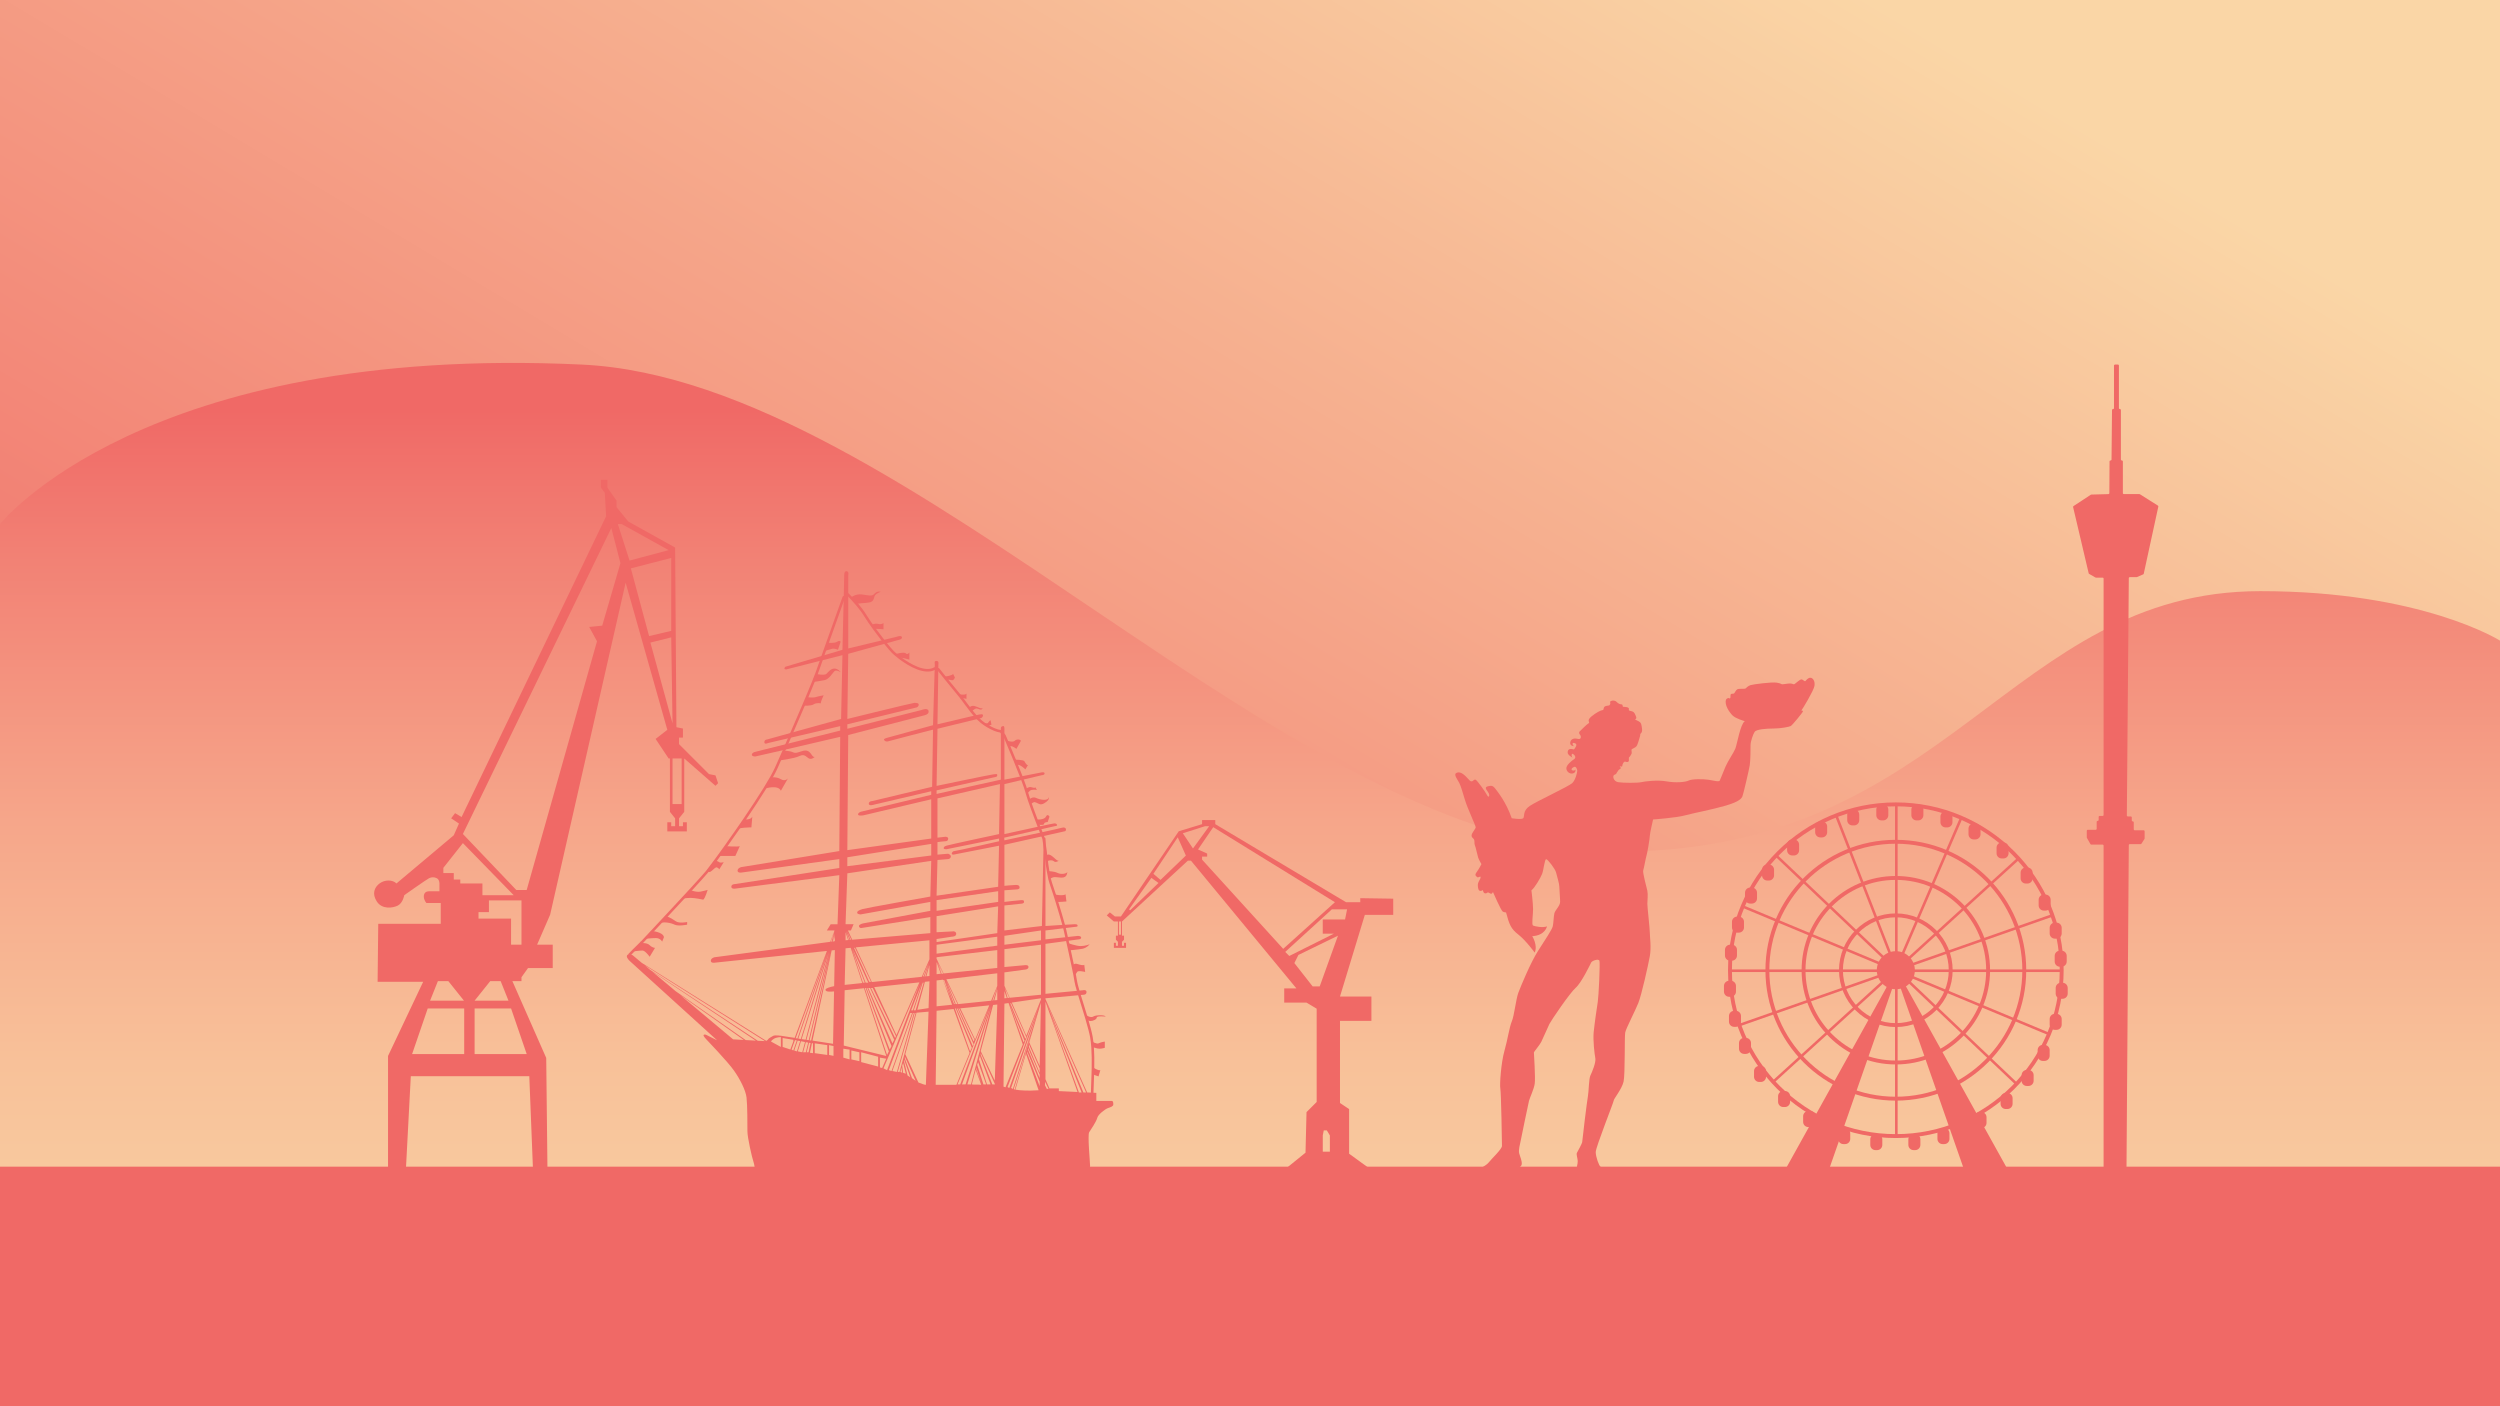 <?xml version="1.0" encoding="utf-8"?>
<!-- Generator: Adobe Illustrator 24.0.2, SVG Export Plug-In . SVG Version: 6.00 Build 0)  -->
<svg version="1.1" xmlns="http://www.w3.org/2000/svg" xmlns:xlink="http://www.w3.org/1999/xlink" x="0px" y="0px"
	 viewBox="0 0 1920 1080" style="enable-background:new 0 0 1920 1080;" xml:space="preserve">
<style type="text/css">
	.st0{display:none;}
	.st1{fill:url(#SVGID_1_);}
	.st2{fill:url(#SVGID_2_);}
	.st3{fill:#F06966;}
	.st4{fill:none;stroke:#F06966;stroke-width:2;stroke-miterlimit:10;}
	.st5{fill:none;stroke:#F06966;stroke-width:3;stroke-miterlimit:10;}
</style>
<g id="Lager_1" class="st0">
</g>
<g id="bg">
	<g>
		<linearGradient id="SVGID_1_" gradientUnits="userSpaceOnUse" x1="1324.37" y1="-69.211" x2="446.434" y2="1398.66">
			<stop  offset="0" style="stop-color:#FAD6A6"/>
			<stop  offset="0.215" style="stop-color:#F7B894"/>
			<stop  offset="0.647" style="stop-color:#F27F73"/>
			<stop  offset="0.856" style="stop-color:#F06966"/>
		</linearGradient>
		<rect class="st1" width="1920" height="1080"/>
	</g>
</g>
<g id="Lager_4">
	<linearGradient id="SVGID_2_" gradientUnits="userSpaceOnUse" x1="960" y1="1113.833" x2="960" y2="82.39">
		<stop  offset="0" style="stop-color:#FAD6A6"/>
		<stop  offset="0.126" style="stop-color:#F9D0A3"/>
		<stop  offset="0.287" style="stop-color:#F8C199"/>
		<stop  offset="0.468" style="stop-color:#F6A68A"/>
		<stop  offset="0.661" style="stop-color:#F28275"/>
		<stop  offset="0.775" style="stop-color:#F06966"/>
	</linearGradient>
	<path class="st2" d="M0,402.5c0,0,110-138.5,447-122.5c250.84,11.91,546,375,798,374s298-200,491-200c124,0,184,38,184,38v588H0
		V402.5z"/>
</g>
<g id="gbg">
	<path id="tower_1_" class="st3" d="M1623.55,280.76v32.65c0,0.42-0.34,0.76-0.76,0.76h-0.01c-0.42,0-0.76,0.34-0.76,0.75
		l-0.37,37.98c0,0.42-0.34,0.75-0.76,0.75h-0.01c-0.42,0-0.76,0.34-0.76,0.76l-0.14,24.32c0,0.41-0.33,0.74-0.74,0.75l-13.1,0.35
		c-0.14,0-0.28,0.05-0.4,0.12l-13.27,8.71c-0.27,0.18-0.4,0.5-0.32,0.81l11.95,50.8c0.05,0.21,0.18,0.38,0.36,0.49l4.85,2.77
		c0.11,0.07,0.24,0.1,0.38,0.1h5.11c0.42,0,0.76,0.34,0.76,0.76v181.5c0,0.42-0.34,0.76-0.76,0.76h-2.28
		c-0.42,0-0.76,0.34-0.76,0.76v2.28c0,0.42-0.34,0.76-0.76,0.76l0,0c-0.42,0-0.76,0.34-0.76,0.76v5.32c0,0.42-0.34,0.76-0.76,0.76
		h-6.08c-0.42,0-0.76,0.34-0.76,0.76v5.11c0,0.13,0.03,0.26,0.1,0.38l2.72,4.76c0.14,0.24,0.39,0.38,0.66,0.38h8.67
		c0.42,0,0.76,0.34,0.76,0.76v265.79c0,0.42,0.34,0.76,0.76,0.76h15.95c0.42,0,0.76-0.34,0.76-0.75l1.89-266.18
		c0-0.42,0.34-0.75,0.76-0.75h8.32c0.26,0,0.5-0.13,0.64-0.35l2.32-3.64c0.08-0.12,0.12-0.26,0.12-0.41v-5.47
		c0-0.42-0.34-0.76-0.76-0.76h-6.83c-0.42,0-0.76-0.34-0.76-0.76v-5.32c0-0.42-0.34-0.76-0.76-0.76l0,0c-0.42,0-0.76-0.34-0.76-0.76
		v-2.28c0-0.42-0.34-0.76-0.76-0.76h-2.27c-0.42,0-0.76-0.34-0.76-0.77l1.51-182.26c0-0.42,0.34-0.75,0.76-0.75h5.17
		c0.1,0,0.2-0.02,0.3-0.06l4.81-2.06c0.23-0.1,0.39-0.3,0.44-0.54l11.19-51.5c0.07-0.31-0.07-0.63-0.34-0.8l-13.79-8.71
		c-0.12-0.08-0.26-0.12-0.41-0.12h-11.93c-0.42,0-0.76-0.34-0.76-0.76v-24.3c0-0.42-0.34-0.76-0.76-0.76l0,0
		c-0.42,0-0.76-0.34-0.76-0.76v-37.97c0-0.42-0.34-0.76-0.76-0.76l0,0c-0.42,0-0.76-0.34-0.76-0.76v-32.65
		c0-0.42-0.34-0.76-0.76-0.76h-2.28C1623.89,280,1623.55,280.34,1623.55,280.76z"/>
	<g id="Wheel">
		<g id="legs">
			<polygon class="st3" points="1456.38,744.75 1364.02,911 1400.2,911 1456,751.29 			"/>
			<polygon class="st3" points="1456.66,744.75 1549.02,911 1512.84,911 1457.04,751.29 			"/>
		</g>
		<g id="lines">
			<line class="st4" x1="1456.38" y1="617.75" x2="1456.38" y2="872.52"/>
			<line class="st4" x1="1410.2" y1="626.22" x2="1502.57" y2="863.28"/>
			<line class="st4" x1="1506.41" y1="627.76" x2="1405.59" y2="861.74"/>
			<line class="st4" x1="1328.62" y1="745.52" x2="1583.38" y2="745.52"/>
			<line class="st4" x1="1576.24" y1="702.99" x2="1335.76" y2="787.28"/>
			<line class="st4" x1="1338.62" y1="696.26" x2="1573.38" y2="794.01"/>
			<line class="st4" x1="1364.02" y1="657.01" x2="1548.75" y2="832.49"/>
			<line class="st4" x1="1550.29" y1="659.31" x2="1361.71" y2="830.95"/>
		</g>
		<g id="circles">
			<circle class="st5" cx="1456" cy="745.13" r="127.38"/>
			<circle class="st5" cx="1456" cy="745.13" r="98.65"/>
			<circle class="st5" cx="1456" cy="745.13" r="70.87"/>
			<circle class="st5" cx="1456" cy="745.13" r="42.14"/>
			<circle class="st3" cx="1456" cy="745.13" r="14.62"/>
		</g>
		<g id="cabbins">
			<path class="st3" d="M1444.98,630.07h1.27c2.2,0,3.98-1.78,3.98-3.98v-4.35c0-2.2-1.78-3.98-3.98-3.98h-1.27
				c-2.2,0-3.98,1.78-3.98,3.98v4.35C1440.99,628.28,1442.77,630.07,1444.98,630.07z"/>
			<path class="st3" d="M1422.65,633.92h1.27c2.2,0,3.98-1.78,3.98-3.98v-4.35c0-2.2-1.78-3.98-3.98-3.98h-1.27
				c-2.2,0-3.98,1.78-3.98,3.98v4.35C1418.67,632.13,1420.45,633.92,1422.65,633.92z"/>
			<path class="st3" d="M1398.02,643.15h1.27c2.2,0,3.98-1.78,3.98-3.98v-4.35c0-2.2-1.78-3.98-3.98-3.98h-1.27
				c-2.2,0-3.98,1.78-3.98,3.98v4.35C1394.04,641.37,1395.82,643.15,1398.02,643.15z"/>
			<path class="st3" d="M1376.47,657.01h1.27c2.2,0,3.98-1.78,3.98-3.98v-4.35c0-2.2-1.78-3.98-3.98-3.98h-1.27
				c-2.2,0-3.98,1.78-3.98,3.98v4.35C1372.49,655.22,1374.27,657.01,1376.47,657.01z"/>
			<path class="st3" d="M1357.23,676.25h1.27c2.2,0,3.98-1.78,3.98-3.98v-4.35c0-2.2-1.78-3.98-3.98-3.98h-1.27
				c-2.2,0-3.98,1.78-3.98,3.98v4.35C1353.25,674.46,1355.03,676.25,1357.23,676.25z"/>
			<path class="st3" d="M1344.15,693.95h1.27c2.2,0,3.98-1.78,3.98-3.98v-4.35c0-2.2-1.78-3.98-3.98-3.98h-1.27
				c-2.2,0-3.98,1.78-3.98,3.98v4.35C1340.16,692.17,1341.95,693.95,1344.15,693.95z"/>
			<path class="st3" d="M1334.14,716.27h1.27c2.2,0,3.98-1.78,3.98-3.98v-4.35c0-2.2-1.78-3.98-3.98-3.98h-1.27
				c-2.2,0-3.98,1.78-3.98,3.98v4.35C1330.16,714.49,1331.94,716.27,1334.14,716.27z"/>
			<path class="st3" d="M1328.75,737.82h1.27c2.2,0,3.98-1.78,3.98-3.98v-4.35c0-2.2-1.78-3.98-3.98-3.98h-1.27
				c-2.2,0-3.98,1.78-3.98,3.98v4.35C1324.77,736.04,1326.55,737.82,1328.75,737.82z"/>
			<path class="st3" d="M1327.98,765.53h1.27c2.2,0,3.98-1.78,3.98-3.98v-4.35c0-2.2-1.78-3.98-3.98-3.98h-1.27
				c-2.2,0-3.98,1.78-3.98,3.98v4.35C1324,763.75,1325.78,765.53,1327.98,765.53z"/>
			<path class="st3" d="M1331.83,788.62h1.27c2.2,0,3.98-1.78,3.98-3.98v-4.35c0-2.2-1.78-3.98-3.98-3.98h-1.27
				c-2.2,0-3.98,1.78-3.98,3.98v4.35C1327.85,786.84,1329.63,788.62,1331.83,788.62z"/>
			<path class="st3" d="M1339.53,809.4h1.27c2.2,0,3.98-1.78,3.98-3.98v-4.35c0-2.2-1.78-3.98-3.98-3.98h-1.27
				c-2.2,0-3.98,1.78-3.98,3.98v4.35C1335.55,807.62,1337.33,809.4,1339.53,809.4z"/>
			<path class="st3" d="M1351.07,830.95h1.27c2.2,0,3.98-1.78,3.98-3.98v-4.35c0-2.2-1.78-3.98-3.98-3.98h-1.27
				c-2.2,0-3.98,1.78-3.98,3.98v4.35C1347.09,829.17,1348.87,830.95,1351.07,830.95z"/>
			<path class="st3" d="M1369.55,850.2h1.27c2.2,0,3.98-1.78,3.98-3.98v-4.35c0-2.2-1.78-3.98-3.98-3.98h-1.27
				c-2.2,0-3.98,1.78-3.98,3.98v4.35C1365.56,848.41,1367.35,850.2,1369.55,850.2z"/>
			<path class="st3" d="M1388.79,865.59h1.27c2.2,0,3.98-1.78,3.98-3.98v-4.35c0-2.2-1.78-3.98-3.98-3.98h-1.27
				c-2.2,0-3.98,1.78-3.98,3.98v4.35C1384.8,863.81,1386.59,865.59,1388.79,865.59z"/>
			<path class="st3" d="M1440.36,883.29h1.27c2.2,0,3.98-1.78,3.98-3.98v-4.35c0-2.2-1.78-3.98-3.98-3.98h-1.27
				c-2.2,0-3.98,1.78-3.98,3.98v4.35C1436.37,881.51,1438.16,883.29,1440.36,883.29z"/>
			<path class="st3" d="M1415.73,878.67h1.27c2.2,0,3.98-1.78,3.98-3.98v-4.35c0-2.2-1.78-3.98-3.98-3.98h-1.27
				c-2.2,0-3.98,1.78-3.98,3.98v4.35C1411.74,876.89,1413.53,878.67,1415.73,878.67z"/>
			<path class="st3" d="M1469.6,883.29h1.27c2.2,0,3.98-1.78,3.98-3.98v-4.35c0-2.2-1.78-3.98-3.98-3.98h-1.27
				c-2.2,0-3.98,1.78-3.98,3.98v4.35C1465.62,881.51,1467.4,883.29,1469.6,883.29z"/>
			<path class="st3" d="M1491.93,878.67h1.27c2.2,0,3.98-1.78,3.98-3.98v-4.35c0-2.2-1.78-3.98-3.98-3.98h-1.27
				c-2.2,0-3.98,1.78-3.98,3.98v4.35C1487.94,876.89,1489.73,878.67,1491.93,878.67z"/>
			<path class="st3" d="M1540.42,851.73h1.27c2.2,0,3.98-1.78,3.98-3.98v-4.35c0-2.2-1.78-3.98-3.98-3.98h-1.27
				c-2.2,0-3.98,1.78-3.98,3.98v4.35C1536.43,849.95,1538.22,851.73,1540.42,851.73z"/>
			<path class="st3" d="M1520.4,866.36h1.27c2.2,0,3.98-1.78,3.98-3.98v-4.35c0-2.2-1.78-3.98-3.98-3.98h-1.27
				c-2.2,0-3.98,1.78-3.98,3.98v4.35C1516.42,864.57,1518.2,866.36,1520.4,866.36z"/>
			<path class="st3" d="M1556.58,834.03h1.27c2.2,0,3.98-1.78,3.98-3.98v-4.35c0-2.2-1.78-3.98-3.98-3.98h-1.27
				c-2.2,0-3.98,1.78-3.98,3.98v4.35C1552.59,832.25,1554.38,834.03,1556.58,834.03z"/>
			<path class="st3" d="M1568.89,814.79h1.27c2.2,0,3.98-1.78,3.98-3.98v-4.35c0-2.2-1.78-3.98-3.98-3.98h-1.27
				c-2.2,0-3.98,1.78-3.98,3.98v4.35C1564.91,813.01,1566.69,814.79,1568.89,814.79z"/>
			<path class="st3" d="M1578.13,790.93h1.27c2.2,0,3.98-1.78,3.98-3.98v-4.35c0-2.2-1.78-3.98-3.98-3.98h-1.27
				c-2.2,0-3.98,1.78-3.98,3.98v4.35C1574.15,789.15,1575.93,790.93,1578.13,790.93z"/>
			<path class="st3" d="M1582.75,767.07h1.27c2.2,0,3.98-1.78,3.98-3.98v-4.35c0-2.2-1.78-3.98-3.98-3.98h-1.27
				c-2.2,0-3.98,1.78-3.98,3.98v4.35C1578.76,765.29,1580.55,767.07,1582.75,767.07z"/>
			<path class="st3" d="M1581.98,742.44h1.27c2.2,0,3.98-1.78,3.98-3.98v-4.35c0-2.2-1.78-3.98-3.98-3.98h-1.27
				c-2.2,0-3.98,1.78-3.98,3.98v4.35C1577.99,740.66,1579.78,742.44,1581.98,742.44z"/>
			<path class="st3" d="M1578.13,720.89h1.27c2.2,0,3.98-1.78,3.98-3.98v-4.35c0-2.2-1.78-3.98-3.98-3.98h-1.27
				c-2.2,0-3.98,1.78-3.98,3.98v4.35C1574.15,719.11,1575.93,720.89,1578.13,720.89z"/>
			<path class="st3" d="M1569.66,699.34h1.27c2.2,0,3.98-1.78,3.98-3.98v-4.35c0-2.2-1.78-3.98-3.98-3.98h-1.27
				c-2.2,0-3.98,1.78-3.98,3.98v4.35C1565.68,697.55,1567.46,699.34,1569.66,699.34z"/>
			<path class="st3" d="M1555.81,678.56h1.27c2.2,0,3.98-1.78,3.98-3.98v-4.35c0-2.2-1.78-3.98-3.98-3.98h-1.27
				c-2.2,0-3.98,1.78-3.98,3.98v4.35C1551.83,676.77,1553.61,678.56,1555.81,678.56z"/>
			<path class="st3" d="M1537.34,659.31h1.27c2.2,0,3.98-1.78,3.98-3.98v-4.35c0-2.2-1.78-3.98-3.98-3.98h-1.27
				c-2.2,0-3.98,1.78-3.98,3.98v4.35C1533.35,657.53,1535.14,659.31,1537.34,659.31z"/>
			<path class="st3" d="M1515.79,644.69h1.27c2.2,0,3.98-1.78,3.98-3.98v-4.35c0-2.2-1.78-3.98-3.98-3.98h-1.27
				c-2.2,0-3.98,1.78-3.98,3.98v4.35C1511.8,642.91,1513.59,644.69,1515.79,644.69z"/>
			<path class="st3" d="M1494.23,635.45h1.27c2.2,0,3.98-1.78,3.98-3.98v-4.35c0-2.2-1.78-3.98-3.98-3.98h-1.27
				c-2.2,0-3.98,1.78-3.98,3.98v4.35C1490.25,633.67,1492.03,635.45,1494.23,635.45z"/>
			<path class="st3" d="M1471.91,630.07h1.27c2.2,0,3.98-1.78,3.98-3.98v-4.35c0-2.2-1.78-3.98-3.98-3.98h-1.27
				c-2.2,0-3.98,1.78-3.98,3.98v4.35C1467.93,628.28,1469.71,630.07,1471.91,630.07z"/>
		</g>
	</g>
	<path class="st3" d="M1340.02,553.86c0,0-6.92-1.89-9.44-4.4c-2.52-2.52-6.29-8.18-5.03-11.95c0,0,0-0.63,1.26-1.26
		s1.26,0.63,1.89,0c0.63-0.63,0-2.52,0.63-3.15c0.63-0.63,1.89,0,2.52-0.63c0.63-0.63,1.26-2.52,2.52-3.15
		c1.26-0.63,5.66,0,6.29-0.63c0.63-0.63,1.89-1.89,3.77-2.52c1.89-0.63,16.36-2.52,20.13-1.89c3.77,0.63,3.15,1.26,4.4,1.26
		s3.77-0.63,5.66-0.63c1.89,0,2.52,0.63,3.15,0.63s4.4-3.77,5.66-3.77s2.52,1.89,3.15,1.26c0.63-0.63,1.89-2.52,3.77-2.52
		s3.77,2.52,3.15,6.29c-0.63,3.77-9.44,18.24-10.07,18.87c0,0,1.26,0,1.26,0.63s-8.18,10.69-9.44,11.32s-7.55,1.89-13.21,1.89
		s-13.21,0.63-14.47,2.52c-1.26,1.89-3.15,7.55-3.15,10.07c0,2.52,0,11.95-0.63,15.73s-5.03,22.65-5.66,23.91s-1.89,3.77-12.58,6.92
		c-10.69,3.15-24.53,5.66-31.45,7.55c-6.92,1.89-24.53,3.15-24.53,3.15s-2.52,10.69-2.52,12.58c0,1.89-1.89,13.21-2.52,15.1
		c-0.63,1.89-1.89,9.44-2.52,11.32c-0.63,1.89,2.52,12.58,3.15,15.73c0.63,3.15,0,7.55,0,10.07c0,2.52,1.89,18.87,1.89,22.02
		c0,3.15,1.26,11.32,0,18.24s-6.29,29.57-8.81,35.86c-2.52,6.29-9.44,19.5-10.07,22.65c-0.63,3.15,0,32.08-1.26,37.74
		s-7.55,13.21-7.55,14.47c0,1.26-13.84,35.86-13.84,39.63c0,3.77,2.52,10.69,3.77,11.32s3.15,4.4,3.15,5.66
		c0,1.26-4.4,3.15-11.95,3.15s-14.47,0.63-11.95-3.15c2.52-3.77,3.15-8.18,3.15-10.07s-1.26-5.03-0.63-6.29
		c0.63-1.26,4.09-7.23,4.09-8.49c0-1.26,3.77-32.08,4.4-35.23c0.63-3.15,0.63-13.21,1.89-15.73c1.26-2.52,4.4-10.07,3.77-13.21
		c-0.63-3.15-1.89-13.84-1.26-20.13c0.63-6.29,2.52-19.5,3.15-23.28c0.63-3.77,1.89-29.57,1.26-31.45s-5.66,0-6.29,1.26
		c-0.63,1.26-7.55,15.73-11.95,19.5c-4.4,3.77-18.87,25.16-20.13,27.68c-1.26,2.52-5.03,11.32-6.29,13.84
		c-1.26,2.52-5.66,7.55-5.66,8.18c0,0.63,1.26,19.5,0.63,23.91c-0.63,4.4-3.77,10.69-4.4,13.21c-0.63,2.52-5.66,27.05-6.29,30.2
		c-0.63,3.15-1.89,7.55-1.26,10.07c0.63,2.52,2.52,6.29,1.89,8.81c-0.63,2.52-5.66,3.15-8.81,5.03c-3.15,1.89-11.95,6.92-15.73,7.55
		c-3.77,0.63-12.58,1.89-14.47,0c-1.89-1.89,0.63-6.29,3.15-7.55c2.52-1.26,8.81-4.4,10.69-6.92c1.89-2.52,10.07-10.07,10.07-12.58
		c0-2.52-0.63-40.89-1.26-44.04c-0.63-3.15,0.63-20.13,3.15-28.94c2.52-8.81,3.77-18.24,5.66-22.65c1.89-4.4,3.15-16.99,5.03-22.02
		c1.89-5.03,9.44-23.28,15.1-32.08c5.66-8.81,10.69-16.36,11.32-18.87c0.63-2.52,0.63-7.55,1.26-10.07c0.63-2.52,4.4-5.66,4.4-8.81
		s-0.63-10.07-0.63-11.95s-1.89-8.18-2.52-10.69c-0.63-2.52-6.29-10.07-7.55-10.07s-1.89,8.18-3.15,11.32
		c-1.26,3.15-5.66,10.69-8.18,12.58c0,0,1.26,10.07,1.26,14.47s-1.26,11.95,0,12.58s7.55,1.89,10.69,0.63c0,0-1.26,6.92-11.32,7.55
		c0,0,4.4,6.92,1.89,12.58c0,0-6.92-9.44-12.58-13.84c-5.66-4.4-6.92-7.55-9.44-16.99c0,0-1.26,0-2.52-0.63
		c-1.26-0.63-7.55-15.1-7.55-15.1s-0.63,1.89-1.89,1.26s-1.89-1.26-2.52-0.63c-0.63,0.63-1.89,0.63-2.52,0
		c-0.63-0.63-0.63-2.52-1.26-1.89c-0.63,0.63-1.89,0.63-2.52,0c-0.63-0.63-1.26-3.77-0.63-5.66c0.63-1.89,1.89-3.15,1.89-4.4
		c0-1.26-1.89,0.63-2.52,0c-0.63-0.63-2.52-1.26-0.63-3.77c1.89-2.52,3.77-6.29,3.77-6.29s-1.89-3.15-2.52-5.03
		c-0.63-1.89-1.89-8.18-2.52-9.44c-0.63-1.26,0-3.15-0.63-4.4c-0.63-1.26-1.89-1.26-1.89-3.15s3.15-5.03,3.15-6.29
		s-6.29-14.47-8.18-20.76s-3.15-10.69-4.4-13.21c-1.26-2.52-4.4-6.29-2.52-7.55c1.89-1.26,4.4-0.63,7.55,2.52
		c3.15,3.15,3.15,3.77,4.4,3.77s1.89-1.89,3.15-1.26c1.26,0.63,7.55,9.44,8.81,11.95c1.26,2.52,2.52,0,0.63-2.52
		c-1.89-2.52-2.52-3.77,0-4.4c2.52-0.63,3.77-0.63,5.66,1.89c1.89,2.52,8.18,10.07,12.58,22.65c0,0,7.55,1.26,8.81,0
		c1.26-1.26-0.63-5.66,5.03-9.44s30.2-15.1,32.71-17.61c2.52-2.52,3.77-8.18,3.77-9.44s-1.11-3.55-2.37-2.92s-2,1-2,2
		c0,0.89,2.37,1.26,3,0c0,0,0.52,2.37-2,3s-5-1.48-5-4s4.11-5.74,6-7s0.26-3.37-1-4s-1.26,2.37,0,3c0,0-4-2-4-4
		c0-3.16,2.34-3.07,4.85-2.44c0,0,3.15-3.56,1.15-4.56c-3.56-1.78-2,2-1,2c0,0-3.63,0.15-3-3s4-3,5.37-2.62
		c3.83,1.07,2.52-2.52,2.52-2.52s-1.89-1.89-0.63-3.15s5.66-5.66,6.92-6.29s-1.89-1.89,1.89-5.03c3.77-3.15,7.55-5.03,8.81-5.03
		s0-2.52,2.52-3.15c2.52-0.63,2.52,0,3.15-1.26c0.63-1.26-0.63-1.89,0.63-2.52s3.15-0.63,4.4,0.63s2.52,1.89,3.77,1.89
		s0.63,1.89,1.26,1.89c0.63,0,5.03,0,4.4,1.89s3.15,0.63,4.4,3.15c1.26,2.52,1.89,3.77,0.63,4.4c-1.26,0.63,3.77,1.26,4.4,3.77
		c0.63,2.52,1.26,5.66,0,6.92s-0.63,0.63-0.63,1.26s-1.81,6.76-2.52,8.18c-1.2,2.39-4.29,2.33-4.29,3.58s0.45,2.11,0,3
		c-1,2-2,2.85-2,2.85s0,1.89,0,2.52s-1.26,1.26-2.52,0.63s-2.52,1.89-2.52,3.15c0,1.26-1.89,0-1.89,0.63s0.63,0.63,0.63,0.63
		s0.63,0.63-0.63,1.26s-1.45,1.71-2.08,2.34s-0.11,1.37-2,2s-0.95,5.1,2.82,5.72c3.77,0.63,15.1,0.63,17.61,0
		c2.52-0.63,12.58-1.89,19.5-0.63c6.92,1.26,14.47,0.63,16.99-0.63c2.52-1.26,10.69-1.26,15.1-0.63c4.4,0.63,8.18,1.89,8.81,0.63
		c0.63-1.26,2.52-6.29,4.4-10.69c1.89-4.4,6.29-10.69,7.55-13.84C1334.04,571.79,1336.56,556.06,1340.02,553.86z"/>
	<path id="crane1" class="st3" d="M283.5,906.5v3h41v-2l-13-5l4-76h91l3,76l-16,4v3h44v-2l-17-5l-1-90l-26-59h7v-3l5-7h19v-18h-12
		l10-23l58-255l32,113l-9,7l10,15h1v41l4,5v6h-3v-3h-3v7h15v-7h-3v3h-3v-6l4-5v-41l24,21l2-2l-2-6l-5-1l-23-23v-5h3v-7l-5-1l-1-138
		l-36-20l-9-11v-5l-7-10v-6h-5v6l3,4l1,18l-111,231l-5-3l-3,4l6,4l-4,9l-44,37c-3-3-9-3-13,0s-6,8-2,14s12,5,16,3s5-8,5-8
		s17-12,19-13s4-1,6,0s2,4,2,4v6c0,0-6,0-8,0s-4,1-4,4s2,5,2,5h11v16h-48L290,754h35l-27,57v91L283.5,906.5z M344.31,753.5l12,15
		h-26l6-15H344.31z M355.5,647.5l39,40h-24v-9h-17v-3h-5v-5h-8v-4L355.5,647.5z M516.5,582.5h7v35h-7V582.5z M499.5,493.5l16-4l1,66
		L499.5,493.5z M484.5,436.5l31-8v56l-17,4L484.5,436.5z M474.5,402.5h3l36,20l-30,8L474.5,402.5z M396.5,683.5l-41-43l114-235l7,27
		l-14,48l-10,1l6,11l-54,191H396.5z M392.5,725.5v-20h-25v-5h8v-9h25v34H392.5z M364.5,774.5h28l12,35h-40V774.5z M364.5,768.5
		l12-15h8l6,15H364.5z M316.5,809.5l12-35h28v35H316.5z"/>
	<path id="crane2" class="st3" d="M858.57,707.7v10.9h-1.56v3.12l1.56,1.56v3.12h-1.56v-2.34h-1.56v3.89h9.35v-3.89h-1.56v2.34
		h-1.56v-3.12l1.56-1.56v-3.12h-1.56v-10.9l50.62-46.73h2.34l80.99,98.12h-9.35V770h17.13l7.79,4.67v71.65l-7.79,7.79l-0.78,31.15
		l-16.35,13.24h66.97l-17.13-12.46v-34.27l-7.01-4.67v-63.08h24.14v-18.69h-24.14l19.08-62.69H1070v-12.46l-25.31-0.39v3.12h-10.9
		l-100.46-59.96v-3.12H923.2v3.12l-17.91,5.45l-44.39,65.42h-4.67l-3.89-3.12l-2.34,2.34l5.45,4.67H858.57z M1015.88,872.02
		l0.78-3.89h2.34l2.34,3.89v12.46h-5.45V872.02z M994.07,739.63l3.12-6.23l30.37-14.8l-14.02,38.94h-5.45L994.07,739.63z
		 M987.06,731.07l35.82-32.71h11.68l-1.56,7.79h-17.13v10.9h8.57l-34.27,17.13L987.06,731.07z M927.1,657.86v-2.34l-7.01-3.12
		l11.68-17.13l93.45,57.63l-39.72,35.82l-62.3-68.53v-2.34H927.1z M908.41,639.95l17.13-5.45h3.12l-12.46,17.13L908.41,639.95z
		 M891.27,675.77l-5.45-4.67l18.69-28.04l6.23,14.02L891.27,675.77z M867.13,698.36l17.13-24.14l5.45,3.89l-21.81,21.03
		L867.13,698.36z M859.35,707.7h1.56v10.12h-1.56V707.7z"/>
	<g id="boat">
		<path id="rep_1_" class="st4" d="M838.89,844.47c-0.12-1.23-0.14-3.04-0.1-5.29c0.08-3.76,0.32-8.74,0.49-14.17
			c0.05-1.7,0.1-3.45,0.13-5.21c0.09-5.15,0.05-10.49-0.29-15.43l-0.01-0.1c-0.1-1.47-0.23-2.9-0.4-4.28
			c-0.14-1.21-0.31-2.37-0.51-3.49c-0.59-3.36-1.9-8.22-3.44-13.5l-1.1-3.68c-1.57-5.2-3.25-10.54-4.63-15.06l-1.01-3.39
			c-0.97-3.3-1.65-5.87-1.82-7.2c-0.25-1.97-1.19-6.73-2.37-12.33c-0.77-3.66-1.64-7.68-2.47-11.49l-1.22-5.54
			c-0.13-0.58-0.25-1.15-0.38-1.7l-0.64-2.89c-0.49-2.22-0.89-4.01-1.14-5.11c-0.11-0.49-0.25-1.09-0.43-1.78l-0.67-2.55
			c-1.27-4.65-3.25-11.37-5.2-17.65c-0.47-1.53-0.93-3.03-1.39-4.46c-1.29-4.08-2.47-7.65-3.28-9.89c-0.3-0.84-0.6-1.87-0.88-3.06
			l-0.01-0.03c-0.42-1.77-0.82-3.87-1.2-6.12c-0.58-3.45-1.08-7.24-1.49-10.74l-0.06-0.49c-0.18-1.51-0.34-2.96-0.47-4.3l-1.37-9.43
			c-0.21-0.53-0.45-1.17-0.73-1.89l-1.13-2.93c-0.28-0.71-0.57-1.45-0.87-2.23l-0.89-2.29c-0.18-0.47-0.36-0.95-0.55-1.43
			l-1.53-3.98c-1.98-5.2-4.04-10.76-5.57-15.31c-0.58-1.71-1.07-3.28-1.45-4.63c-0.01-0.01-0.01-0.03-0.01-0.04
			c-0.11-0.36-0.2-0.7-0.29-1.02c-0.58-2.19-1.75-5.54-3.23-9.48l-1-2.63c-1.56-4.02-3.34-8.48-5.12-12.8v-0.01
			c-1.5-3.66-3-7.22-4.32-10.38c-0.21-0.49-0.42-0.98-0.61-1.45c-1.13-2.67-2.12-4.97-2.84-6.68l-2.74-3.26
			c-3.16-0.38-6.71-1.99-10.18-4.06h-0.01l-0.01-0.01c-0.72-0.43-1.43-0.88-2.14-1.34c-1.73-1.13-3.43-2.59-5.07-4.23l-2.41-2.58
			c-0.88-1-1.75-2.04-2.58-3.08l-0.05-0.06c-3.03-3.79-5.7-7.68-7.8-10.39h-0.01l-0.01-0.03c-0.45-0.58-0.87-1.1-1.26-1.56
			c-1.95-2.28-6.07-7.34-9.86-12.03c-0.09-0.11-0.17-0.21-0.25-0.32c-2.58-3.2-4.98-6.19-6.39-7.95l-2.77-0.61
			c-7.42,4.26-19.18-2.45-26.5-7.93c-1.48-1.11-2.78-2.17-3.82-3.08l-0.03-0.03c-0.73-0.63-1.33-1.19-1.78-1.64
			c-1.23-1.23-3.26-3.59-5.61-6.53l-2.08-2.61c-2.04-2.6-4.22-5.48-6.3-8.33l-0.03-0.04c-2.78-3.8-5.37-7.56-7.23-10.58
			c-1.79-2.91-4.01-5.81-6.2-8.4l-0.03-0.03c-2.58-3.07-5.11-5.7-6.8-7.39l-3.47,1.97c-2.47,6.91-7.76,21.69-12.43,34.78
			c-0.87,2.45-1.72,4.83-2.52,7.09c0,0.01-0.01,0.01-0.01,0.02v0.01c-0.01,0.03-0.03,0.07-0.04,0.1c-0.32,0.92-0.64,1.82-0.95,2.69
			l-1.35,3.82c-1.01,2.85-1.88,5.3-2.53,7.16c-0.33,0.93-0.72,2-1.17,3.19c-0.67,1.78-1.48,3.82-2.39,6.08
			c-1.39,3.46-3.02,7.42-4.81,11.67c-0.86,2.06-1.76,4.19-2.69,6.36c-2.88,6.78-5.99,13.98-9.01,20.9l-1.8,4.13
			c-0.66,1.54-1.33,3.04-1.98,4.52l-2.01,4.58c-0.09,0.21-0.18,0.41-0.27,0.61c-1.17,2.67-2.29,5.18-3.3,7.48
			c-0.89,2.02-1.72,3.87-2.45,5.53c-0.93,2.09-2.25,4.63-3.87,7.5c-1.49,2.65-3.23,5.59-5.17,8.71c-4.45,7.2-9.88,15.43-15.41,23.56
			c-1.65,2.43-3.32,4.85-4.96,7.22c-3.24,4.67-6.43,9.2-9.38,13.34c-1.92,2.69-3.74,5.22-5.41,7.52c-0.91,1.25-1.78,2.44-2.6,3.55
			c-2.82,3.85-5.03,6.78-6.29,8.35c-0.12,0.16-0.24,0.3-0.35,0.43c-1.6,1.95-6.35,7.2-12.52,13.91c-1.9,2.06-3.93,4.26-6.05,6.54
			c-3.95,4.28-8.21,8.86-12.43,13.38c-1.72,1.85-3.44,3.69-5.13,5.5c-1.92,2.06-3.8,4.06-5.6,6c-1.97,2.11-3.87,4.13-5.63,6.01
			c-1.07,1.14-2.09,2.23-3.06,3.26"/>
		<path id="rep" class="st4" d="M492.78,723.85c-2.43,2.49-4.62,4.51-6.15,6.08c-2.23,2.27-3.44,3.52-3.44,3.52"/>
		<path id="båt" class="st3" d="M853.63,845.5c-1.37,0-11.65,0-11.65,0v-6.17l-3.18-0.15l-3.87-0.18l-32.02-71.72v-0.59l26.13-2.43
			l3.34-0.31c0,0,2.06,0,2.06-2.06c0-2.06-2.74-1.37-2.74-1.37l-3.67,0.35l-25.12,2.39v-38.38l16.86-2.28l8.5-1.15
			c0,0,2.06,0,2.06-1.37c0-1.37-2.6-1.3-2.6-1.3l-8.6,0.93l-16.22,1.74v-6.85l14.65-1.78l7.97-0.97c0,0,2.06,0,2.06-0.69
			c0-0.69,0-1.37-2.06-1.37c-0.81,0-4.48,0.21-8.64,0.47c-6.41,0.39-13.97,0.9-13.97,0.9V644c0,0,0-0.69-0.69-0.69
			c-0.69,0-0.69,0.69-0.69,0.69v0.1l-1.37,67.06l-28.79,3.43V695.4l13.02-1.37c0,0,2.06,0,2.06-1.37c0-1.37-0.69-1.37-2.06-1.37
			c-1.37,0-13.02,1.37-13.02,1.37v-8.91l9.6-0.69c0,0,2.06,0,2.06-1.37c0-1.37-0.69-2.06-2.74-2.06c-2.06,0-8.91,0.69-8.91,0.69
			V648.8l29.43-6.59l16.49-3.69c0,0,1.37,0,1.37-1.37c0-1.37-1.37-2.06-3.43-1.37c-0.8,0.27-7.57,1.77-15.56,3.51
			c-12.62,2.75-28.3,6.09-28.3,6.09l-0.14-2.04l27.57-6.28l11.64-2.65c0,0,1.37,0,1.37-0.69c0-0.69-0.69-1.37-2.06-1.37
			c-0.49,0-5.55,1.06-11.84,2.41c-11.29,2.42-26.54,5.81-26.54,5.81v-38.38l13.9-3.31l14.89-3.54c0,0,2.06,0,2.06-1.37
			c0-1.37-2.74-0.69-2.74-0.69l-15.2,2.97l-12.9,2.52V559.7c0,0,0-2.06-0.69-2.06s-2.06,0-2.06,2.06v1.97c0,8.07,0,37.09,0,37.09
			l-49.35,10.97v-2.74l45.23-10.28c0,0,1.37,0,1.37-1.37c0-1.37-1.37-0.69-2.74-0.69c-1.37,0-43.86,8.91-43.86,8.91l0.69-43.86
			l31.25-7.66l2.33-0.57c0,0,1.37-0.69,1.37-2.06c0-1.37-2.06-0.69-2.74-0.69c-0.13,0-1.4,0.28-3.37,0.73
			c-8.27,1.89-28.85,6.81-28.85,6.81l0.63-42.23l0.05-3.69c0,0,0.69-2.74-1.37-2.74s-1.37,1.37-1.37,2.74c0,0.2-0.03,1.32-0.08,3.08
			c-0.29,10.43-1.29,43.52-1.29,43.52l-34.95,9.6c0,0-2.74,0.69-2.74,1.37s1.37,2.06,3.43,1.37c2.06-0.69,34.27-8.91,34.27-8.91
			l-0.69,43.86l-45.92,10.97c0,0-2.74,0-2.74,2.06c0,2.06,4.11,0.69,4.11,0.69l43.86-10.28v2.74l-54.14,13.02
			c0,0-2.06,0.69-2.06,2.06c0,1.37,4.11,0.69,4.11,0.69l52.09-12.34V644l-64.43,8.91l0.69-88.41l58.26-15.08
			c0,0,4.11-0.69,3.43-3.43s-5.48-0.69-5.48-0.69l-56.89,14.39v-3.43l53.46-13.02c0,0,1.37-0.69,1.37-2.06
			c0-1.37-2.06-1.37-3.43-1.37c-1.37,0-51.4,12.34-51.4,12.34l0.69-50.03l28.66-7.9l11.1-3.06c0,0,2.06-0.69,1.37-2.06
			c-0.69-1.37-4.11,0-4.11,0l-10.43,2.51l-26.58,6.4v-56.2c0,0,0.69-2.74-1.03-3.08c-1.34-0.27-2.06,0.69-2.06,2.74
			c0,0.73-0.17,8.09-0.39,17.33c-0.4,16.97-0.98,40.25-0.98,40.25l-14.97,4.44l-28.9,8.58c0,0-0.69,0.69-0.69,1.37
			c0,0.69,1.37,0.69,1.37,0.69l26.86-6.82l16.32-4.15l-1.03,49l-37.87,10.49l-19.01,5.27c0,0-2.06,0-2.06,2.06
			c0,2.06,2.74,0.69,2.74,0.69l16.52-3.88l38.99-9.14v3.43l-40.97,10.24l-24.82,6.21c0,0-2.06,0.69-2.06,2.06
			c0,1.37,2.06,1.37,2.74,1.37c0.27,0,10.14-2.28,22.13-5.06c18.88-4.38,42.98-10.02,42.98-10.02l-0.69,87.73l-75.39,12.34
			c0,0-2.74,0.69-2.74,2.74c0,2.06,3.43,1.37,3.43,1.37l74.71-10.28v6.85l-80.19,12.34c0,0-2.74,0-2.74,2.06s3.43,1.37,3.43,1.37
			l79.5-10.28l-1.37,37.7h-5.26l-2.96,4.8h5.87l-3.22,8.69l-89.01,11.87c0,0-2.74,0.69-2.74,2.74c0,2.06,3.43,1.37,3.43,1.37
			l85.72-8.96l-24.74,66.75l-10.27-1.59c0,0-4.8-0.69-6.17,0c-1.37,0.69-3.43,2.06-3.43,2.06s-0.88,1.31-1.93,1.84l-95.58-59.88
			l-5.98-5.01c0,0-1.19-1.19-2.58-1.6c-0.73-0.23-1.51-0.23-2.21,0.23c-2.06,1.37,0.69,4.11,1.37,4.8c0.69,0.69,67.17,61,67.17,61
			l-8.22-4.11c0,0-1.37-0.69-2.06,0c-0.69,0.69,2.06,3.43,2.06,3.43s16.45,17.13,21.25,23.99c4.8,6.85,8.91,15.08,9.6,20.56
			c0.69,5.48,0.69,21.25,0.69,26.04c0,4.8,3.43,19.88,4.8,23.99c1.37,4.11,1.37,13.71,1.37,13.71s90.47-1.37,108.97-2.06
			c18.51-0.69,143.24-5.48,143.24-5.48s4.8-0.69,4.8-3.43c0-2.74-2.06-23.99-0.69-26.04c1.37-2.06,5.48-8.22,6.17-10.97
			s6.17-6.85,8.22-7.54c2.06-0.69,4.11-1.37,4.11-2.74S855,845.5,853.63,845.5z M563.03,798.21l-40.73-34.12l48.92,34.6
			C566.7,798.43,563.03,798.21,563.03,798.21z M572.69,798.77l-53.72-37.48l-18-15.08l79.5,53
			C578.03,799.07,575.27,798.92,572.69,798.77z M581.94,799.29l-82.49-54.35l-4.2-3.52l92.24,58.15
			C586.76,799.55,584.65,799.44,581.94,799.29z M599.7,804.04l-7.54-4.11c0,0,0-0.69,2.06-2.06c2.06-1.37,5.48-1.37,5.48-1.37
			V804.04z M640.82,714.94l-2.06,8.22h-0.69L640.82,714.94z M640.82,716.99l-0.69,6.17h-0.69L640.82,716.99z M638.08,730.7
			l-15.14,68.43l-1.17-0.18L638.08,730.7z M621.11,798.85l-1.74-0.26l18.03-67.89L621.11,798.85z M618.71,798.49l-3.04-0.46
			l21.04-67.33L618.71,798.49z M615.01,797.94l-1.91-0.29l22.92-66.95L615.01,797.94z M635.34,730.7l-22.88,66.85l-1.35-0.2
			L635.34,730.7z M601.07,804.04v-6.85l8.22,1.37v1.24l-2.3,6.22L601.07,804.04z M607.92,806.09l2.65-7.29l1.36,0.25l-2.65,7.72
			L607.92,806.09z M609.98,806.78l2.6-7.6l1.93,0.37l-2.47,7.92L609.98,806.78z M612.72,807.46l2.43-7.79l3.09,0.59l-2.1,7.89
			L612.72,807.46z M616.83,808.15l2.06-7.77l1.77,0.34l-1.78,7.43H616.83z M619.57,808.15l1.75-7.31l1.19,0.23l-1.56,7.08H619.57z
			 M624.37,808.83l-2.34-0.35l1.54-7.21l0.02-0.1l0.1,0.01l0.69,0.1V808.83z M635.34,810.2l-9.6-1.37v-7.54l9.6,1.37V810.2z
			 M640.13,810.89l-3.43-0.69v-7.54l3.43,0.69V810.89z M640.63,757.36c-2.96,0.59-6.67,1.58-6.67,2.81c0,1.63,3.65,1.56,6.59,1.24
			l-0.77,40.22l-15.78-2.45l14.71-69.26l2.45-0.25L640.63,757.36z M641.16,722.82l-0.97,0.13l0.97-4.54V722.82z M649.39,716
			l1.97,5.97l-1.97,0.16V716z M688.11,795.81l-0.69,1.37l-18.51-38.38h1.37L688.11,795.81z M671.39,758.12l34.69-3.65l-17.6,40.49
			L671.39,758.12z M665.49,758.8h0.69l18.51,44.55l-1.37,2.74L665.49,758.8z M682.63,807.46l-1.37,2.74l-17.13-51.4h0.69
			L682.63,807.46z M666.86,758.8h1.37l18.51,39.75l-1.37,2.74L666.86,758.8z M667.55,754l-11.65-26.04h0.69L668.92,754H667.55z
			 M666.86,754.69h-2.06l-10.28-26.73L666.86,754.69z M664.12,754.69h-1.37l-8.91-26.73L664.12,754.69z M653.16,721.79l-2.74-6.85
			l3.43,6.85H653.16z M652.47,721.79h-0.69l-2.06-6.85L652.47,721.79z M649.39,728.3l3.93-0.38l8.91,27.05l-13.52,1.43L649.39,728.3
			z M648.7,760.51l14.83-1.56l17.15,52.05l-32.67-8L648.7,760.51z M652.47,813.63l-4.8-1.37v-6.85l4.8,0.69V813.63z M660.01,815
			l-6.17-1.37v-6.85l6.17,1.37V815z M674.4,819.11l-13.02-3.43v-7.54l13.02,3.43V819.11z M675.77,819.8v-7.54l4.83,0.81l-3.11,7.16
			L675.77,819.8z M678.52,820.49l28.1-65.8l-25.36,67.17L678.52,820.49z M709.36,749.89h-0.69l4.8-10.97L709.36,749.89z
			 M713.47,740.3l-2.74,9.6h-0.69L713.47,740.3z M709.36,754.69l-6.17,21.25h-1.37l6.85-21.25H709.36z M701.13,775.94h-1.37
			l8.22-21.25L701.13,775.94z M682.63,821.86l16.45-43.86h1.37l-15.76,44.55L682.63,821.86z M688.8,823.23l-3.43-0.69l15.76-44.55
			h0.69L688.8,823.23z M689.48,823.23l13.02-45.23h0.69l-12.34,45.23H689.48z M691.54,823.23l0.69-3.43l0.69,4.11L691.54,823.23z
			 M693.59,823.91l-0.69-5.48l0.69-2.06l2.06,8.22L693.59,823.91z M697.02,825.97L694.28,815v-1.37l4.8,13.71L697.02,825.97z
			 M700.45,828.02l-5.48-15.08v-1.37l8.22,18.51L700.45,828.02z M711.07,833.16c-0.97,0-3.16-0.76-5.71-1.79l-10.1-21.76l8.63-31.85
			l9.23-0.8L711.07,833.16z M713.13,774.22c0,0-4.61,0.73-8.63,1.32l5.83-21.51l3.49-0.37L713.13,774.22z M713.81,749.55l-2.34,0.25
			l2.34-8.66V749.55z M713.81,736.7l-5.85,13.47l-38.38,4.04l-12.36-26.65l56.59-5.42V736.7z M714.5,688.55
			c0,0-50.03,8.91-52.09,9.6c-2.06,0.69-4.11,1.37-4.11,2.74c0,1.37,2.74,1.37,2.74,1.37l53.46-9.6v6.85l-51.4,9.6
			c0,0-3.43,0.69-3.43,2.06c0,1.37,1.54,1.6,1.54,1.6l53.29-8.46v12.34l-59.99,5.05l-3.3-7.11h2.29l2.06-4.8h-6.17l1.37-39.07
			l64.43-9.6L714.5,688.55z M715.18,657.02l-64.43,8.22v-6.85l64.43-10.28V657.02z M719.3,738.85l3.26,8.99l-3.26,0.34V738.85z
			 M720.32,738.93l4.11,8.91h-1.37l-3.43-9.6l4.11,9.6L720.32,738.93z M748.42,798.55l-0.69,1.37l-11.65-25.36h0.69L748.42,798.55z
			 M737.49,774.41l22.23-2.29l-10.82,26.18L737.49,774.41z M747.74,801.98l-0.69,1.37l-12.34-28.79h0.69L747.74,801.98z
			 M746.37,804.72l-1.37,2.74l-11.65-32.9h0.69L746.37,804.72z M734.03,771.14l-7.54-18.51l8.91,18.51H734.03z M733.35,771.14h-0.69
			l-6.85-18.51L733.35,771.14z M731.97,771.14l-7.54-18.51h0.69L731.97,771.14z M719.3,752.98l4.92-0.58l6.98,19.22l-11.9,1.23
			V752.98z M718.61,833.16l0.69-56.89l13.1-1.35l12.24,33.71l-10.13,24.52H718.61z M735.4,832.82l24.67-60.31l-22.62,60.31H735.4z
			 M738.83,832.82l21.93-60.31l-19.19,60.31H738.83z M742.94,832.82l18.51-60.31l-15.76,60.31H742.94z M746.37,832.82l2.95-11.27
			l4.21,11.59C751.06,832.76,748.38,833.25,746.37,832.82z M749.79,821.17v-1.37l4.11,13.02L749.79,821.17z M755.28,832.82
			l-4.8-15.08l0.69-2.06l6.17,17.13H755.28z M758.02,832.82l-6.17-19.19l0.69-2.74l8.22,21.93H758.02z M762.13,832.82l-8.91-22.62
			v-1.37l10.97,23.99H762.13z M764,829.86l-10.82-22.64l9.52-35.41l3.21-0.33L764,829.86z M762.13,768.4l3.43-9.6v0.69l-2.74,8.91
			H762.13z M765.9,768.05l-2.26,0.23l2.26-8.4V768.05z M765.9,757.18l-4.69,11.36l-25.28,2.6l-9.11-19.05l39.08-4.6V757.18z
			 M765.9,743.38l-41.21,4.24l-5.39-11.28v-1.19l46.61-5.48V743.38z M765.9,726.25l-46.61,6.17v-6.85l46.61-6.17V726.25z
			 M765.9,716.65l-46.61,6.85v-2.33l11.65-1.78c0,0,3.43,0,3.43-2.06c0-2.06-2.06-2.06-2.06-2.06l-13.02,0.69v-12.34l47.29-7.54
			L765.9,716.65z M766.59,692.66l-47.29,6.85v-8.22l47.29-6.85V692.66z M767.27,640.57c0,0-38.38,8.22-40.44,8.91
			c-2.06,0.69-2.06,1.37-2.06,2.06s2.06,0.69,2.06,0.69l40.44-8.22v2.06c0,0-32.9,7.54-34.27,7.54c-1.37,0-2.06,1.37-2.06,2.06
			s1.37,0.69,1.37,0.69l34.95-6.85l-0.69,31.53l-47.29,6.85l0.69-27.42c0,0,7.54-0.69,8.22-0.69c0.69,0,2.06-0.69,2.06-2.06
			c0-1.37-2.06-2.06-2.06-2.06l-8.22,0.69v-9.6c0,0,4.8-0.69,6.17-0.69s2.06-0.69,2.06-2.06c0-1.37-2.06-1.37-2.06-1.37l-6.17,0.69
			v-30.16l47.98-10.97L767.27,640.57z M771.38,761.1l1.86,5.41l-1.86,0.18V761.1z M786.8,799.24l-0.69,1.37l-10.97-30.16
			L786.8,799.24z M775.84,770.45h0.69l11.65,26.04l-0.69,1.37L775.84,770.45z M773.78,766.34l-2.06-7.54l3.43,7.54H773.78z
			 M770.7,834.54l0.69-63.74l3.18-0.47l10.95,31.79l-13.3,32.93C771.25,834.74,770.7,834.54,770.7,834.54z M773.78,834.88
			l24.67-63.74l-23.3,64.43L773.78,834.88z M776.52,835.56l20.56-58.94l-19.19,59.63L776.52,835.56z M778.58,836.25l13.71-43.18
			l-13.02,43.86L778.58,836.25z M783.04,837.28c-1.12-0.11-2.19-0.26-3.22-0.43l8.13-27.69l9.7,28.16
			C795.8,837.44,788.91,837.87,783.04,837.28z M798.46,834.19l-9.6-25.36v-1.37l9.6,23.3V834.19z M798.46,828.02l-8.91-21.93v-1.37
			l8.91,20.56V828.02z M798.46,823.91l-8.22-19.88v-2.06l8.22,18.51V823.91z M798.48,818.74l-8-18.22l8.94-30.45L798.48,818.74z
			 M799.47,767.56l-11.24,27.84l-11.17-25.43l22.43-3.28L799.47,767.56z M799.48,763.94l-24.04,2.34l-4.06-9.25v-10.23l15.08-2.06
			c0,0,3.43,0,3.43-2.06c0-2.06-3.43-1.37-3.43-1.37l-15.08,1.37v-13.71l28.1-3.43V763.94z M799.48,722.13l-28.1,3.43v-6.85
			l28.1-4.11V722.13z M803.94,836.25l-1.37-2.74v-2.74l2.74,5.48H803.94z M813.19,837.96v-2.06h-7.18l-3.1-7.07v-59.6l24.61,69.41
			L813.19,837.96z M828.61,838.99l-21.93-60.31l23.99,60.31H828.61z M832.04,838.99l-28.79-69.91l30.84,69.91H832.04z"/>
		<g id="flags">
			<path class="st3" d="M503.06,727.96l-4.11,6.85c0,0-3.43-4.8-5.48-4.8s-7.04,0.66-7.04,0.66l5.98-6.39c0,0,4.48-0.45,6.54,1.61
				C501,727.96,503.06,727.96,503.06,727.96z"/>
			<path class="st3" d="M500.32,714.94c0,0,8.91,0.69,9.6,4.8l-1.37,3.43c0,0-1.37-2.74-4.8-2.74s-8.91,0.69-8.91,0.69
				L500.32,714.94z"/>
			<path class="st3" d="M511.28,703.29c0,0,4.8,2.06,7.54,4.11c2.74,2.06,8.91,0.69,8.91,0.69v2.06c0,0-6.85,1.37-9.6,0
				c-2.74-1.37-8.91-2.74-12.34-0.69L511.28,703.29z"/>
			<path class="st3" d="M529.79,683.41c0,0,4.8,2.06,8.22,1.37s5.48-1.37,5.48-1.37s-2.06,6.85-3.43,7.54c0,0-6.17-1.37-9.6-1.37
				s-6.85,0.69-6.85,0.69L529.79,683.41z"/>
			<path class="st3" d="M548.98,660.79c0,0,2.74,0.69,3.43,1.37c0.69,0.69,3.43,0,3.43,0l-3.43,5.48c0,0-1.37-2.06-2.74-1.37
				c-1.37,0.69-3.43,3.43-4.8,3.43c-1.37,0-2.06-0.69-2.06-0.69L548.98,660.79z"/>
			<path class="st3" d="M557.2,649.83c0,0,9.6,0.69,10.97,0l-3.43,7.54h-13.02L557.2,649.83z"/>
			<path class="st3" d="M571.6,629.27c0,0,4.8,0.69,6.17-2.06l-0.69,8.22c0,0-10.97,0-11.65,2.06L571.6,629.27z"/>
			<path class="st3" d="M587.36,604.59l4.8-7.54c0,0,4.11-0.69,7.54,1.37s5.48-0.69,5.48-0.69l-5.48,9.6c0,0-0.69-2.74-5.48-2.74
				c-4.8,0-7.54,1.37-7.54,1.37L587.36,604.59z"/>
			<path class="st3" d="M601.75,576.49c0,0,4.8,0,7.54,1.37c2.74,1.37,6.85-2.06,10.28-1.37c3.43,0.69,4.11,5.48,6.17,4.8
				c0,0-2.06,2.06-4.11,1.37s-3.43-4.11-7.54-2.06c-4.11,2.06-15.76,3.43-15.76,3.43L601.75,576.49z"/>
			<path class="st3" d="M619.57,535.37c0,0,4.8,0.69,6.85,0c2.06-0.69,6.17-1.37,6.17-1.37s-2.74,5.48-2.06,6.17
				c0,0-3.43-0.69-5.48,0.69c-2.06,1.37-8.22,1.37-8.22,0.69L619.57,535.37z"/>
			<path class="st3" d="M626.43,517.55c0,0,6.85,1.37,8.22,0c1.37-1.37,3.43-4.11,6.17-4.11s4.8,2.74,4.8,2.74s-3.43-2.06-4.8-0.69
				c-1.37,1.37-4.11,6.17-7.54,6.85c-3.43,0.69-7.78,1.39-8.69,1.38C623.69,523.72,626.43,517.55,626.43,517.55z"/>
			<path class="st3" d="M635.34,493.56c0,0,5.48,0.69,7.54-0.69c2.06-1.37,2.74,0,2.74,0l-2.06,6.17c0,0-2.74-1.37-4.8-0.69
				c-2.06,0.69-5.34,1.25-5.75,2.34C632.6,501.79,635.34,493.56,635.34,493.56z"/>
			<path class="st3" d="M653.84,458.61c0,0,3.43-2.74,8.22-2.06c4.8,0.69,7.54,1.37,8.91,0c1.37-1.37,2.74-2.74,5.48-2.06
				c0,0-4.11,1.37-4.8,3.43c-0.69,2.06-0.69,4.11-4.11,4.8c-3.43,0.69-9.65,0.33-9.28,1.54L653.84,458.61z"/>
			<path class="st3" d="M669.61,479.85c0,0,2.06-1.37,4.8-0.69c2.74,0.69,4.11-0.69,4.11-0.69v4.8c0,0-7.42-0.69-6.79,0
				L669.61,479.85z"/>
			<path class="st3" d="M687.48,502.39c0,0,6.8-1.98,8.17-0.61c1.37,1.37,2.74-0.69,2.74-0.69v5.48c0,0-7.24-2.15-7.05-1.08
				L687.48,502.39z"/>
			<path class="st3" d="M725.81,519.6c0,0,5.48-0.69,6.17-2.06l1.37,2.74c0,0-0.69,2.74-2.74,2.06c-2.06-0.69-3.43,0-3.43,0
				L725.81,519.6z"/>
			<path class="st3" d="M737.46,533.31c0,0,4.11,0.69,4.8-0.69v4.11l-3.86-0.82l-1.62-2.61H737.46z"/>
			<path class="st3" d="M744.31,543.59c0,0,1.37-2.06,4.11-1.37c2.74,0.69,5.48,2.74,6.17,1.37c0,0,0,1.37-1.37,1.37
				s-2.74-1.37-4.11-0.69c-1.37,0.69-2.86,2.1-2.86,2.1L744.31,543.59z"/>
			<path class="st3" d="M755.96,555.24c0,0,2.06,0.69,2.74,0c0.69-0.69,1.37-2.06,2.06-2.06l0.69,3.43l-2.99,1L755.96,555.24z"/>
			<path class="st3" d="M773.78,568.95c0,0,4.11,1.37,5.48,0c1.37-1.37,4.11-1.37,4.8,0l-3.43,6.17c0,0-2.74-2.06-4.11-2.06
				c-1.37,0-2.06,0-2.06,0L773.78,568.95z"/>
			<path class="st3" d="M779.16,583.44c0,0,6.96-0.09,7.65,1.28c0.69,1.37,2.06,3.43,2.74,2.74l-2.06,3.43c0,0-4.11-4.11-6.17-3.43
				L779.16,583.44z"/>
			<path class="st3" d="M788.18,605.96c0,0,0-0.69,2.06-1.37c2.06-0.69,4.11,1.37,4.8,0l1.37,2.06c0,0-4.11-0.69-5.48,0.69
				c-1.37,1.37-2.1,2.09-2.1,2.09L788.18,605.96z"/>
			<path class="st3" d="M790.28,614.05c0,0,2.7-2.61,5.44-1.24c2.74,1.37,9.6,2.74,9.6-0.69c0,0,0.69,1.37-0.69,2.74
				c-1.37,1.37-4.11,3.43-6.17,2.74s-3.43-2.06-4.8-1.37c-1.37,0.69-2.06,1.37-2.06,1.37L790.28,614.05z"/>
			<path class="st3" d="M795.85,629.36c0,0,6.04,0.59,7.41-2.15c1.37-2.74,2.74,0,2.74,0l-1.37,4.11c0,0-2.74,0-2.74,1.37
				c0,1.37-4.51,0.65-4.51,0.65L795.85,629.36z"/>
			<path class="st3" d="M803.39,657.83c0,0,0.55-2.52,3.3-1.15c2.74,1.37,5.48,5.48,6.85,4.11c0,0-2.74,2.06-4.11,0.69
				c-1.37-1.37-5.48-0.69-5.48,0.69L803.39,657.83z"/>
			<path class="st3" d="M804.93,669.07c0,0,4.49-0.05,7.23,1.32c2.74,1.37,6.85,0.69,7.54-0.69c0,0,0,3.43-2.74,4.11
				c-2.74,0.69-6.17-0.69-8.22,0c-2.06,0.69-2.6,1.4-2.6,1.4L804.93,669.07z"/>
			<path class="st3" d="M810.11,686.84c0,0,2.06,0.69,4.8,0.69s3.43-0.69,3.43-0.69l0.69,5.48c0,0-6.42,0.6-7.32,0.3
				C810.79,692.32,810.11,686.84,810.11,686.84z"/>
			<path class="st3" d="M820.15,724.3c0,0,6.41,2.29,9.84,2.29s6.85-1.37,6.85-1.37s-2.06,2.74-5.48,3.43
				c-3.43,0.69-9.99,1.19-9.99,1.19L820.15,724.3z"/>
			<path class="st3" d="M823.84,741.33c0,0,1.34-1.72,3.4-1.04s4.8,1.37,5.48,0.69l0.69,5.48c0,0-5.48-1.37-6.17,0
				c-0.69,1.37-1.37,2.06-1.37,2.06L823.84,741.33z"/>
			<path class="st3" d="M833.67,779.31c0,0,3.85,2.79,5.91,1.42c2.06-1.37,8.91-1.37,9.6,0c0,0-6.85-0.69-6.85,0.69
				c0,1.37-2.74,2.74-4.8,2.74s-2.76-1.16-2.76-1.16L833.67,779.31z"/>
			<path class="st3" d="M838.71,799.98c0,0,3.61,2,4.98,1.31s4.11-1.37,4.8-1.37v4.8c0,0-2.06,0.69-4.11,0.69
				c-2.06,0-5.03-1.39-5.26-1.04L838.71,799.98z"/>
			<path class="st3" d="M839.41,819.8c0,0,4.28,2.74,5.65,2.06l-1.37,4.8c0,0-4.8-1.37-4.8-2.06L839.41,819.8z"/>
		</g>
	</g>
	<rect x="0" y="896" class="st3" width="1920" height="184"/>
</g>
</svg>

